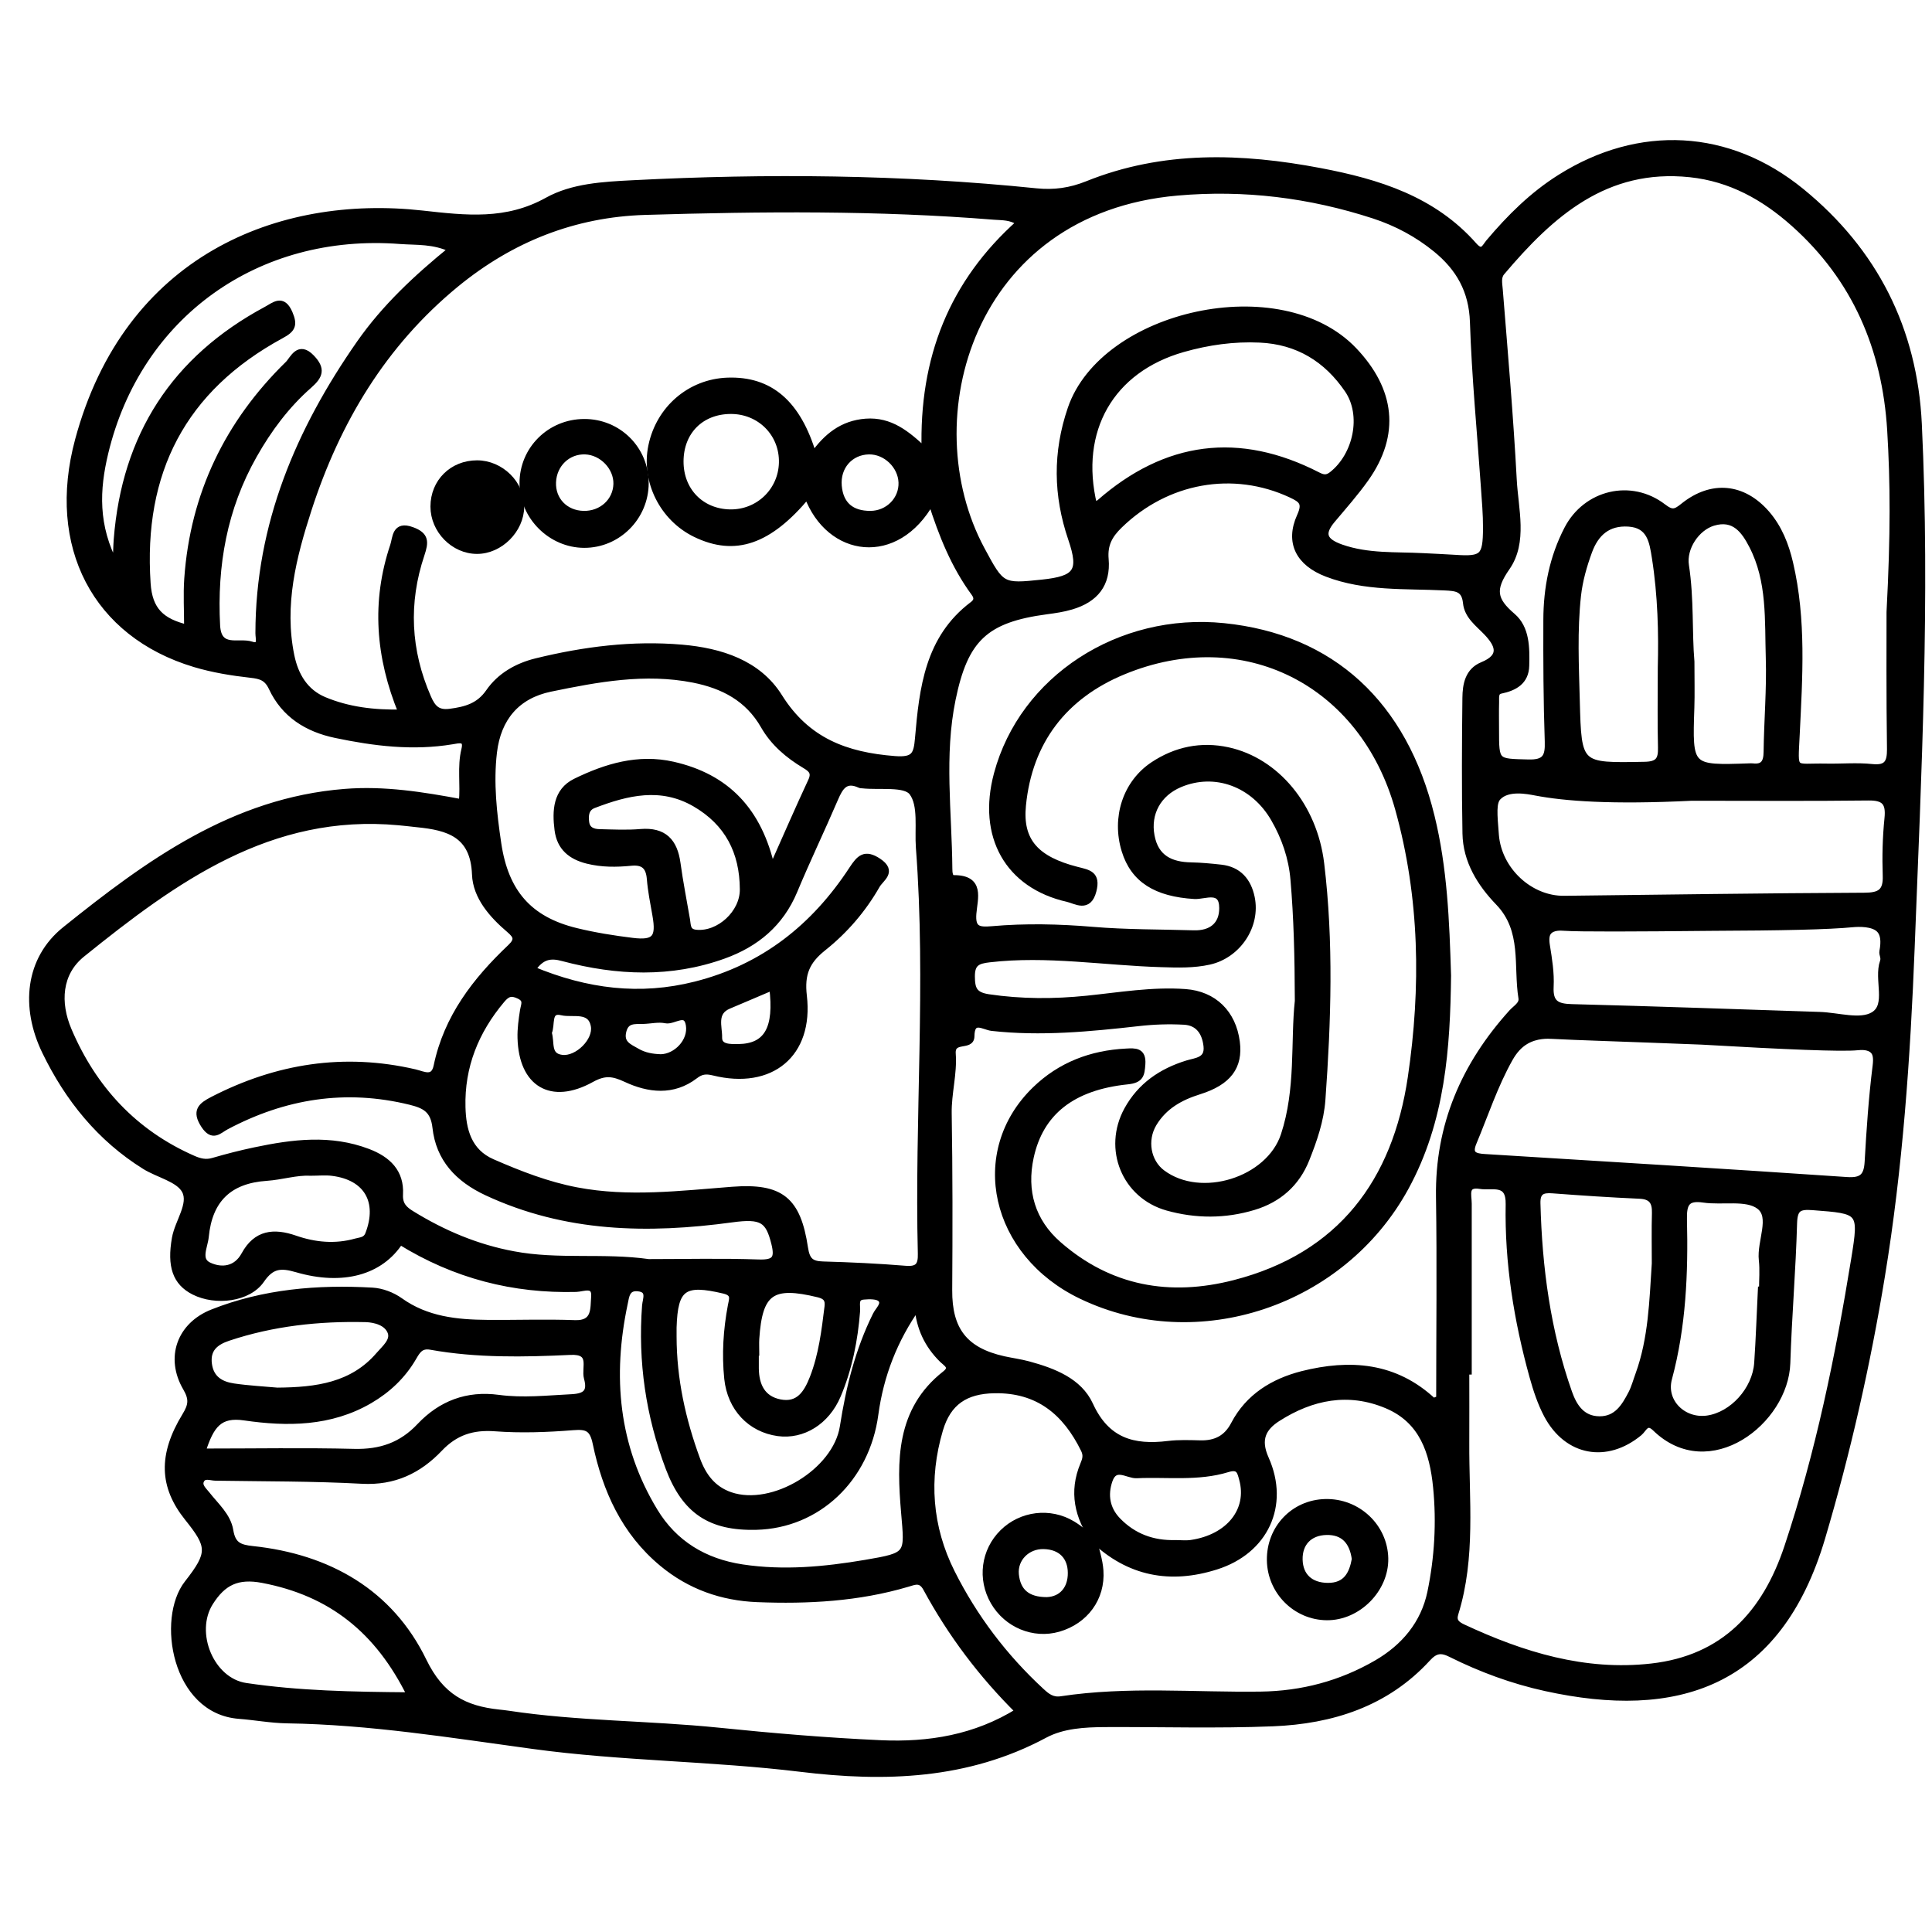 <?xml version="1.0" encoding="utf-8"?>
<!-- Generator: Adobe Illustrator 23.0.0, SVG Export Plug-In . SVG Version: 6.00 Build 0)  -->
<svg version="1.0" xmlns="http://www.w3.org/2000/svg" xmlns:xlink="http://www.w3.org/1999/xlink" x="0px" y="0px"
	 viewBox="0 0 3000 3000" style="enable-background:new 0 0 3000 3000;" xml:space="preserve">
<style type="text/css">
	.st0{stroke:#000000;stroke-width:10;stroke-miterlimit:10;}
</style>
<g id="Layer_1">
</g>
<g id="Layer_2">
	<g>
		<path class="st0" d="M621.3,1927.7c-30.5,47.3-89.1,63.7-160.3,43c-24.5-7.1-39.2-6.7-55.3,16.8c-20,29.1-70.7,35.1-104.3,18.2
			c-28.8-14.5-37-40-29.5-82.8c4.5-25.6,26.5-53.2,15.4-74.1c-9.8-18.4-41.2-24.8-62.3-37.9c-69.7-43.4-119.3-105-154.7-178
			c-33.5-69-26.4-143.3,31.1-189.4c128.1-102.9,260.9-199.8,434-213.5c61.1-4.9,120.6,4.6,182,16.1c2.9-28-2.6-55.3,4-82.1
			c4.7-19-9.3-14.9-19.5-13.2c-60.9,10.1-120.8,2.7-180.4-9.8c-44.3-9.2-79.9-31.4-99.4-73.2c-7.3-15.6-17-18.6-32.6-20.3
			c-29.4-3.3-59.1-8.1-87.3-16.6C148.4,984.6,77.2,848,121.5,683.5c76.1-282.3,311.2-376.4,534.1-351.6
			c68.2,7.6,130.7,14.9,194.3-20.4c39.2-21.8,86.8-24.3,132-26.6c209.3-10.8,418.4-8.9,627.1,12.5c27.6,2.8,53-0.6,79.5-11.3
			c117.8-47.4,239.1-43.4,361.3-20.2c90.1,17.1,175.6,43.6,239,115.5c13,14.7,17.1,2.2,23.4-5.3c32.4-38.4,67.6-73.4,110.4-100.3
			c123.1-77.5,261.5-70.5,374.3,21.4c114.1,93,175.3,214.6,182.3,361.1c12.9,271.1-0.6,542-11.1,812.9
			c-6.7,171.1-18.5,341.9-46.3,510.9c-22.5,137-53.1,272.3-92.6,405.6c-68.1,229.7-227.3,277.6-429,233.3
			c-51.2-11.2-100.4-29.3-147.3-52.7c-15.1-7.6-24.4-6.3-36.4,6.9c-64.3,70.1-148.5,96.7-239.9,100.4c-86.7,3.5-173.6,0.8-260.5,1.2
			c-32.3,0.2-65.8,2-94,17.1c-120.1,64.4-248.3,68.3-378.7,52.4c-138.2-16.8-277.9-16.7-415.5-35.5
			c-127.2-17.3-253.6-37.9-382.3-39.8c-24.9-0.4-49.6-5.1-74.5-7c-99.7-7.6-122.9-150.6-80-205.3c37.1-47.3,35.7-57.7,0.1-102.1
			c-38.8-48.5-40.8-97.1-3.5-158.2c9.8-16,11.4-26,1.2-43.4c-27.3-46.7-9.4-96.9,41-116.9c79.7-31.6,163.4-38.5,248.2-33.7
			c14.7,0.8,31,7,43,15.6c41.1,29.4,87.8,34.1,135.7,34.5c45.2,0.4,90.5-1.3,135.6,0.4c32.4,1.3,29-22.9,30.5-40.8
			c2-22.7-17.7-13.3-28.1-13C797.5,2003.6,706.9,1980.7,621.3,1927.7z M1698.1,2390.4l1,1.4c-25.6-36.4-34.5-75.3-16.7-117.7
			c3.3-8,5.3-14.2,0.9-23.2c-28.5-58.2-71.2-93.7-139.2-92.5c-44.9,0.8-72.1,18.7-84.8,61.6c-22.5,76.1-16.9,151.4,18.5,221.9
			c34.8,69.4,81.5,131.1,138.9,184.1c9,8.3,17.1,15,31.1,12.9c102.9-15.6,206.5-5.8,309.8-7.2c64.4-0.9,124.4-16.8,179.9-48.9
			c43-24.9,73.7-61.4,83.9-110.3c11.1-53.6,14.3-108.4,8.9-163.2c-5.4-54.4-21.2-103.8-76.7-127.2c-59.7-25.1-116.8-13.6-169.7,20.2
			c-22.7,14.5-32.2,32.6-18.6,62.9c32.4,72.6-1.3,143.1-76.8,167C1817.3,2454.9,1753.1,2442.8,1698.1,2390.4z M2225.6,2176
			c3.2-1.2,6.3-2.4,9.5-3.7c0-104.5,1.3-209-0.3-313.5c-1.7-111.4,39.3-205.1,112.7-286.4c6.3-7,17-12.5,15.3-22.7
			c-8.1-50.2,5.9-105-35.8-148.4c-28.2-29.2-50.4-64.5-51.1-107.2c-1.3-70.1-0.9-140.3-0.1-210.4c0.2-20.4,3.9-41.7,26.2-50.8
			c33.5-13.7,24-32.7,6.5-51.1c-13.2-13.8-29.8-25.5-31.8-45.7c-2.3-22.7-15.6-23.4-33.8-24.3c-61.2-3-123.3,1.5-182.4-21.1
			c-43.2-16.5-60.2-48.3-41.7-89.2c9.4-20.6,2.6-25.8-14-33.6c-90-42-193.5-23.4-266.6,47.8c-15.4,15-23.7,29.5-21.7,52.6
			c3.3,38.5-15.5,62.2-53.1,73.3c-12.4,3.7-25.5,5.6-38.4,7.3c-95.2,12.7-126.8,43-146.1,136.9c-18,87.6-5.8,175.4-5.1,263.1
			c0,6,0.7,15,6.6,15c44.1-0.4,32.6,31,30.7,54.7c-1.9,24.4,8.1,26.4,29.2,24.6c52.1-4.6,104.3-3.4,156.6,1
			c52,4.4,104.4,3.8,156.7,5.4c27.2,0.8,44.7-12.8,44.6-39.5c0-32.8-27.7-18.2-43.4-19.1c-59.4-3.6-94.3-25.1-108.2-70.4
			c-15.6-50.7,1.6-104.5,44.2-132.8c35.1-23.3,74.3-31.5,115.8-22.5c75.2,16.4,133.9,86.8,144.6,175.7
			c14.7,122,10.7,244.3,1.9,366.5c-2.3,32.2-12.9,62.8-24.8,92.6c-15,37.6-43.1,62.3-81.7,73.9c-44.3,13.4-89.4,13.3-133.8,0.9
			c-66-18.5-95.4-91.1-62.4-151.4c20.6-37.5,53.1-59.6,93.3-72c13.8-4.2,32.6-4.5,30.1-27.3c-2.4-21.3-12.9-36.8-35.1-38
			c-23.6-1.3-47.5-0.5-71,2.2c-75.7,8.5-151.3,15.9-227.5,7.4c-12.5-1.4-31.8-16.7-32.1,13.5c-0.2,17.8-30.9,1.9-29,27.2
			c2.3,30.6-6.8,61-6.3,92.2c1.5,91.5,1.4,183.1,0.8,274.6c-0.4,61.8,24.1,94,84.9,107.6c12.8,2.8,25.8,4.5,38.4,7.9
			c38.7,10.5,78.7,25.8,95.6,62.8c25.7,56.2,67.3,67.6,121.6,60.9c16.4-2,33.3-1.3,49.9-0.9c23.6,0.5,40.9-8,52.2-29.7
			c22.5-43,60.9-66.3,106-77.9C2095.9,2115.5,2165.9,2120.1,2225.6,2176z M1262.9,706.8c20.5-28.8,44.9-48.9,81.5-51.7
			c37.8-2.8,63.8,18.3,91.7,44.9c-4.2-143.6,42.5-261.1,147.3-354.4c-13.8-9.5-27.2-8.4-39.6-9.4c-180.4-14.6-361.2-12.9-541.8-7.5
			c-110.4,3.3-208.2,42.1-294,112.4C594.9,534,523.3,654,478.9,791c-23.8,73.5-43,148.6-26.8,227.4c6.4,30.9,21.6,56.3,51.1,68.7
			c37.3,15.6,77,20.5,120.5,19.6c-35.6-86.6-42.1-172.5-12.9-259.4c4-11.9,2.4-33.7,28.8-24c22,8,21,18.5,14.6,37.7
			c-25.2,75.1-21.6,149.3,10.3,222.3c7.1,16.3,14.8,24.8,34.1,22.3c24.3-3.2,45-8.5,60.5-30.9c17.3-25.1,43.9-40.2,73.5-47.5
			c74.3-18.2,149.7-27.8,226.2-21.2c59.9,5.2,118.3,23.6,151.1,76c43,68.7,103.7,91.1,179.2,97c30.8,2.4,34.5-6.7,36.7-32.7
			c6.7-77.5,15.3-155.1,84.7-207.4c6.7-5,7.9-10.6,2.4-18.1c-30.9-42.1-50.3-90-66.8-142.1c-54,96.5-158.4,82.4-192.5-9.4
			c-59.5,71.5-112.3,89.7-173.8,59.8c-50.7-24.7-79.4-82.2-68.1-136.5c12-57.9,59.9-99,117.8-101.2
			C1195.5,589,1238.7,625.8,1262.9,706.8z M2934.4,950.3c6.4-121,5.9-201.8,1-282.6c-7.8-126.3-54.1-235.3-149.8-320.6
			c-46.2-41.2-98.3-70.3-161.2-76.9c-131.2-13.8-215.9,61.8-292.6,152.5c-6.4,7.5-4.1,17.3-3.3,27.1c7.9,98.3,16.4,196.6,21.7,295.1
			c2.4,45.7,17,96.8-10.5,136.2c-23.9,34.2-20.3,50.9,8.8,75.8c21.9,18.7,21.8,49.3,21.1,76.8c-0.6,24.5-17.7,34-39.5,38.5
			c-8.9,1.9-7.1,11.2-7.3,18c-0.4,14.3-0.1,28.5-0.1,42.8c0,51.6,0,50,50.5,51.3c26.3,0.7,31.3-8.9,30.5-32.8
			c-2.2-63-2.4-126-2.2-189c0.1-49.3,9.5-97.1,32.4-141.1c29-55.9,98.6-72.6,148.6-34.2c13.9,10.7,19.2,8.7,31.5-1.2
			c44.2-35.5,92.8-30.3,129.2,11.6c19.2,22.2,29.6,48.9,36.1,76.7c20.6,88,14.6,177.1,10.3,266.1c-2.9,60.6-6.5,49.2,46,50.3
			c23.8,0.5,47.8-1.8,71.3,0.7c23.4,2.4,28.3-7.3,28.2-28C2933.9,1079.1,2934.4,994.7,2934.4,950.3z M1581.7,2657.2
			c-57.6-57-105.2-120.4-143.3-190.7c-8.4-15.4-17.8-10.8-29.6-7.3c-76.1,22.5-154.2,26.7-232.9,23.6c-55-2.2-104.6-19.7-147.4-55.2
			c-58.7-48.7-88.1-114.2-103.2-186.5c-4.9-23.5-13.5-27.1-35.6-25.3c-40.2,3.2-80.9,4.7-121,1.7c-35.1-2.6-62.1,6.3-86.2,31.7
			c-32.3,34-70.7,52.5-120.2,49.8c-75.8-4.1-151.8-3.6-227.7-4.8c-7.7-0.1-17.9-5-22.5,4.4c-4.3,8.7,4.1,15.6,8.9,21.7
			c13.9,17.8,32.6,33.6,36.3,56.3c3.7,22.6,14.2,26.9,35,29.1c117.7,12.5,213.5,67,265.2,173.5c27.2,56,63.8,74.7,117.4,80.4
			c4.7,0.5,9.5,1,14.1,1.7c108.3,16.4,217.9,15.3,326.7,26.4c83.9,8.6,168,15.7,252.2,19.5C1442.2,2710.5,1514.6,2699,1581.7,2657.2
			z M1007,1960.1c57,0,114.1-1.4,171,0.6c26,0.9,30.5-6.7,24.6-30.4c-9.1-36.4-19.3-43.6-66.1-37.2
			c-130.3,17.8-257.8,15.5-380.3-41.5c-45.1-21-74.4-52.6-79.7-100.9c-3.1-27.6-16.8-34.5-39.3-40.1
			c-100.6-24.7-195.5-9.5-286.1,38.6c-11.3,6-20.6,18.4-34-1.8c-14.8-22.5-4.4-30.5,13.1-39.6c99.7-51.4,204-68,314.1-42.4
			c12.8,3,29.3,12.7,34-10c15.7-75.4,60.2-132.9,114.3-184.2c12.5-11.8,9.6-18.1-1.5-27.6c-26.9-22.9-51.9-51.3-53.2-85.9
			c-2.4-62.5-41.9-73.4-90.2-78.2c-9.4-1-18.9-2.2-28.3-3c-200.2-18.7-348.5,89.2-492.1,205c-36.6,29.5-39.2,75.7-20.9,118.5
			c38.8,90.9,102,159.2,193.6,199.4c10.1,4.4,19.5,6.8,30.8,3.5c21.6-6.3,43.4-11.9,65.4-16.5c58.5-12.3,117-19.8,175.2,2.4
			c30.6,11.7,51.3,31.2,49.4,65.8c-0.9,16.4,7,23.6,18.7,30.7c48.9,30.1,100.7,52,157.7,62.6C867,1961.1,937.2,1950.2,1007,1960.1z
			 M2209.4,863.9c16.6,0.9,33.2,1.5,49.8,2.6c43.3,2.9,48.4-1.4,48.6-46.5c0.1-21.4-1.8-42.7-3.3-64.1c-5.9-85.3-14.2-170.6-17-256
			c-1.6-48.6-21.9-84-57.5-113c-28.8-23.5-61.1-40.8-96.5-52.4c-99.4-32.4-201.2-45-305.5-35.8c-321.8,28.2-412.5,352.6-303.8,554.7
			c30.9,57.5,31.5,58.2,94,51.6c53.9-5.7,62.7-17.7,45.4-68.4c-23-67.5-24-133.8-0.7-202c50.8-148.2,325.5-210.3,439.5-90.4
			c58.4,61.5,67.2,129.8,18,199.1c-15.8,22.2-34,42.8-51.6,63.7c-18.7,22.1-12.8,33.9,13.7,43.3
			C2124,864.9,2166.9,861.7,2209.4,863.9z M826.5,1505.4c84.6,35.3,167.5,45.4,253.4,23.7c105.6-26.6,184.7-89.5,243.4-179.3
			c11.3-17.2,19.5-26.3,40.7-12.2c23.9,16,3.6,26.3-2.6,37.2c-21.4,37.6-49.7,70.3-83.1,96.9c-25.9,20.6-34.4,40.6-30.4,74.8
			c10.5,90.4-50.8,140.6-139.7,118.6c-11.7-2.9-19.5-2.2-29,5.2c-34.1,26.2-72.2,21.4-107.1,5.1c-20.4-9.5-33.2-11.1-53.8,0.3
			c-62.4,34.6-107.8,7.1-109.7-63.9c-0.4-14.1,1.6-28.4,3.8-42.4c1.5-9.3,6.6-17.3-6.5-23.4c-12.1-5.7-18.4-3.4-26.8,6.6
			c-40.7,48.3-63,103.5-61.3,166.7c0.9,35.2,9.4,69.2,46.6,85.4c42.4,18.5,85.4,35.3,131.2,44c80.6,15.3,160.8,5.3,241.4-0.9
			c75.6-5.8,101.5,15.4,112.7,90.1c3,19.8,9.9,25.4,28.3,25.9c42.7,1.2,85.5,3.2,128.1,6.7c19.6,1.6,24.6-5.6,24.1-23.8
			c-5.2-210.1,13-420.3-3-630.4c-2.2-29.4,4.3-65.9-10.7-85.9c-11.1-14.8-50.7-8.3-77.6-11.3c-1.2-0.1-2.5,0-3.5-0.5
			c-22.9-10.6-31.1,3.4-38.9,21.6c-20.6,48-43.2,95-63.3,143.2c-21.2,50.7-59.2,82.2-109.4,100.3c-82.4,29.7-165.9,26-249,4
			C854.5,1482,840.7,1484.5,826.5,1505.4z M2280.3,2129.4c-1.3,0-2.6,0-3.8,0c0,36.8,0.2,73.7,0,110.5
			c-0.5,88.8,10.2,178.4-16.9,265.5c-3.7,12,2.1,16.9,12,21.6c92.8,43.3,188.8,72.8,292.7,61.1c112.9-12.7,177-82.8,211.3-185.8
			c48.6-145.8,79.3-295.8,103.9-447.1c12.3-75.9,10.7-75.3-64.8-81.1c-21.4-1.6-28.5,2.2-29.2,25.3c-2,72.5-8.2,144.8-10.5,217.3
			c-2.9,90.5-121.3,182-204.6,100.9c-13.8-13.4-18,1.4-24.9,7.1c-50.9,42.1-112,31.1-143.2-27.5c-9.9-18.7-16.7-39.4-22.4-59.9
			c-24.2-87.5-38.6-176.6-36.9-267.5c0.7-37.1-25.8-25.6-44.4-28.6c-25.1-4-18.3,14.7-18.3,27.7
			C2280.3,1955.8,2280.3,2042.6,2280.3,2129.4z M290.9,975c0-27-1.5-51.8,0.2-76.3c9.2-131.1,62.9-241.9,156.4-333.3
			c7.5-7.4,16-31,36.2-9.9c17,17.7,12.7,28.3-3.8,42.8c-35.1,30.8-62.8,68-85.8,108.7c-46.5,82.2-62.2,170.8-57.3,264.3
			c2.1,40,34.2,23.5,53.3,29.8c16.6,5.5,11.4-10.4,11.5-18c0.2-168.2,62.6-314.7,157-450c39-55.8,88.4-101.9,142.9-146.2
			c-27.9-13.5-54.5-11.1-80-13c-222.6-17.1-407,115.3-458.3,329.1c-13.6,56.8-16.6,113.5,16.6,175.5c0.9-19.7,1-30.3,1.8-40.9
			c12.6-160.9,89.4-280.1,231.8-356.6c12.7-6.8,25.4-19.3,36,5.4c7.9,18.5,4.4,25-12.8,34.3C283.7,603.7,217.2,733,228.9,906.2
			C231.7,947.5,250.5,965.4,290.9,975z M2642.4,1617.1c-113.7-4.5-198-7-231.7-8.9c-7.2-0.4-24.9-1.4-41.8,8.6
			c-9.9,5.9-17.9,14.8-24.8,27.1c-23.3,41.5-38,86.7-56.3,130.4c-7.8,18.7,2.1,21.8,18.2,22.7c187.3,11.5,374.6,23,561.8,35.7
			c23.7,1.6,31.3-6,32.6-28.6c2.8-49.8,6.2-99.7,12.4-149.1c1.5-11.9,0.3-19-3.7-23.3c-7.3-7.9-20.9-6.2-24.7-5.9
			C2860,1628.3,2772.2,1624.6,2642.4,1617.1z M2015.6,1554.2c-0.2-70-1.7-129.4-6.8-188.7c-2.9-34-13.7-65.1-30.4-94.1
			c-31.7-55-92-76.7-146.4-53.8c-33.6,14.2-50.8,45.1-44.2,80.4c6.4,34.4,30,45.6,62,46.1c15.4,0.3,30.9,1.8,46.2,3.5
			c27.4,3.1,42,20.6,47.3,46c9.2,44-21.2,89.3-65.4,99.3c-24.6,5.5-49.5,4.7-74.5,3.9c-89-2.6-177.6-17.9-267-7.5
			c-18.4,2.1-27.7,5.9-27.6,26.9c0.1,19.7,3.7,29.2,26.1,32.6c51.1,7.6,101.8,7.5,152.9,2.3c50.8-5.2,101.4-14,152.7-10.3
			c44.2,3.2,73.9,32.2,79.7,77.2c4.9,37.9-12.5,62.1-58.2,76.4c-29.4,9.2-54.5,23.2-70.7,50.1c-15.6,26-9.5,59.8,13.4,76.9
			c60.2,44.9,165.9,11.6,189.1-58.6C2017.5,1691.2,2008.8,1616.8,2015.6,1554.2z M1198.6,1349.2c22.3-50.1,41.1-93.4,61-136.1
			c6.3-13.4,0.7-18.7-9.9-25c-25.8-15.4-48.6-34.8-63.6-61.1c-24.4-42.7-62.9-62.7-109.1-71.9c-75.4-14.9-149.2-1.1-222.4,14
			c-52.1,10.8-81.6,45.8-87.9,99c-5.6,47.5-0.3,94.8,6.7,141.9c11.2,75.5,47.9,118.2,121.1,136c28.7,7,58.1,11.7,87.5,15.3
			c35.2,4.3,42.4-4.8,36-40.5c-3.3-18.7-7.1-37.4-8.6-56.2c-1.6-19.6-10.4-27.2-29.9-25.2c-22.5,2.2-44.9,2.4-67.3-3.2
			c-25.6-6.4-42.6-20.3-46.1-47.5c-3.8-29.7-2.5-60.1,27.6-74.9c47.3-23.1,97.3-38.3,151.2-26.1
			C1127.9,1206.5,1178.5,1258.5,1198.6,1349.2z M2626.9,1238.4c-125.4,6.2-197.4,0.5-242-8c-12.4-2.3-43.5-8.9-58.9,7.5
			c-7.7,8.2-6.3,25.1-3.5,59.1c4.5,54.4,53.2,99.6,106.3,99c155.4-1.8,310.9-4.1,466.3-4.8c23.9-0.1,34.3-6,33.4-31.4
			c-1-29.6-0.3-59.5,2.7-88.9c2.6-24.8-4.9-33.3-30.3-32.9C2809.6,1239.1,2718.2,1238.4,2626.9,1238.4z M2657.8,1440.4
			c-119.9,1.2-205.4,1.6-229.4-0.1c-4.2-0.3-17.2-1.4-23.8,6.3c-3.7,4.3-4.6,11.2-2.9,21.7c3.4,21.1,6.9,42.6,5.8,63.8
			c-1.3,25.8,9.6,31.5,33.1,32.1c128.3,3.3,256.6,7.9,384.9,12.1c28.4,0.9,63.1,12.2,83.6-0.1c25.5-15.3,5.4-55.3,15-82.8
			c2.4-6.8-1.7-11.1-0.8-16c3.1-16.3,1.4-26.7-4-33.1c-9.9-11.7-34.5-10.2-41.6-9.6C2839.1,1438.5,2764.4,1440,2657.8,1440.4z
			 M1698.5,784.3c3.1-1.3,6.7-1.8,9-3.8c103.3-90.4,216.2-105.3,338.6-42.5c8.2,4.2,14,5.5,22.2-0.9c38.3-30.1,51.3-92.6,24.5-131.9
			c-32.5-47.7-77.4-75.5-136.5-78.2c-40.7-1.9-80.3,3.7-119.4,14.8C1725,573.6,1670.5,668.2,1698.5,784.3z M1425,2028.4
			c-36.3,51.4-57.9,107.1-66.1,167.8c-13.4,100-89.2,171.9-184.5,174.3c-71.2,1.8-110.6-24.4-135.9-91.2
			c-30.7-81.2-43-165.2-36.5-251.9c0.8-9.9,8.6-25.5-11.6-27.3c-17.4-1.6-18.3,12.8-20.6,23.7c-24.1,113.3-14.4,222.3,46.6,322.8
			c30.5,50.3,77.2,78.7,136.2,87.6c64.4,9.7,128.1,3.6,191.4-7.1c68.7-11.7,65.8-12.5,60.2-78.8c-6.7-78.9-8.4-158.4,63.6-214.9
			c13.4-10.5,1.5-16.4-4.4-22.2C1440.3,2088.5,1427.6,2061.5,1425,2028.4z M2569.9,1961.9c0-26.1-0.5-52.3,0.2-78.4
			c0.5-17.3-5.4-26.3-24.1-27.1c-45.1-2-90.2-5-135.2-8.4c-16-1.2-24.3,2.2-23.8,20.6c2.6,100.3,15.7,198.9,49.2,293.9
			c7.7,21.8,20.2,41.5,47.4,41.7c26.9,0.2,39-19.7,49.6-40.1c4.9-9.4,7.6-19.9,11.3-29.9C2564.7,2078.4,2566.1,2020,2569.9,1961.9z
			 M2579.2,1036.3c1.4-52.4,0.1-111.7-9.2-170.5c-3.9-24.4-7.3-51-41.3-53.1c-32.4-2-51,15.2-61.4,43.4
			c-8.1,22.2-14.6,44.7-17.3,68.6c-6,54.6-3.3,109-1.9,163.5c2.7,102.4,2.8,101.7,105.9,99.7c21.2-0.4,26-8.2,25.5-27.3
			C2578.5,1121.6,2579.2,1082.5,2579.2,1036.3z M2626.1,1027.4c0,28.4,0.6,49.8-0.1,71.1c-3.2,95.1-3.3,95.1,91.3,91.8
			c1.2,0,2.4-0.1,3.6,0c17.3,2.2,22.4-6.2,22.6-22.6c0.6-48.7,4.9-97.4,3.4-146c-1.8-58.9,2.4-119.5-26-174.4
			c-12.2-23.7-27.9-45.8-60.9-35.8c-25.7,7.8-46.7,39-42.4,66.6C2625.6,930,2622.2,982.4,2626.1,1027.4z M1045.6,2075.5
			c0.1,66.1,14.1,129.5,36.8,191.2c9.4,25.4,24.3,45.8,51.6,55.2c66.1,22.6,164.2-36.8,175.1-106.4c9.4-60.1,23.7-118.6,51-173.5
			c4-8.1,15-17,7.7-24.9c-4.9-5.3-17.8-4.9-26.9-4.1c-14.3,1.2-9.7,13.9-10.3,22.4c-3.5,45.3-12.2,89.4-29.9,131.3
			c-17.4,41-54.4,63.5-92.5,58.3c-42.7-5.9-73.8-38.3-78.6-84.3c-3.9-37.9-1.5-75.8,5.6-113.3c1.9-10.1,6.2-19.5-10.9-23.6
			c-62.4-14.8-76.8-5-78.7,57.5C1045.5,2066,1045.6,2070.8,1045.6,2075.5z M314.1,2254.3c82.3,0,159.1-1.4,235.9,0.5
			c40.8,1,73.7-10.1,101.9-40.1c32.8-34.7,73.4-50.4,122.1-43.8c37.9,5.1,75.8,0.9,113.8-1c23-1.2,29.6-9.3,23.9-30.2
			c-4.4-16.3,10.9-42.6-26.2-40.8c-72.3,3.4-144.9,4.9-216.7-8c-15.9-2.8-21,6.6-27.1,17c-16.5,28.4-39.7,50.2-67.8,66.6
			c-60.9,35.5-127.9,35.8-194,26.2C340.5,2194.9,327.4,2212.5,314.1,2254.3z M2734.6,2002.8c0.6,0,1.2,0,1.8,0
			c0-15.4,1.4-31-0.3-46.2c-3.3-28.8,18.1-66.9-4.2-83.7c-20-15.1-57.3-6.2-86.6-10.5c-26.8-4-31.3,7.1-30.8,31.1
			c2,83.2-1.4,165.9-23.2,247.1c-9.8,36.3,22.6,67.8,60.1,62.4c38.8-5.6,74.5-44.6,77.5-86.4
			C2731.5,2078.7,2732.7,2040.7,2734.6,2002.8z M637.2,2632.8c-50-101.7-123.3-159.6-229.3-179.8c-39.3-7.5-61.8,3.9-81.6,35.1
			c-29.8,47,1.1,122.2,55.4,130.2C463.8,2630.5,546.6,2632.1,637.2,2632.8z M481.6,1820.7c-21.3-1.2-44.2,6.3-67.6,7.9
			c-58.4,3.9-89.2,34.1-94.8,91.6c-1.5,15.8-13.5,36.3,5.3,45c19.4,9,42.3,6.9,55.1-16.7c18.3-33.6,45.4-36.6,78.7-25
			c30.6,10.6,62.4,13.6,94.3,4.6c7.5-2.1,15.7-1.6,19.6-11.9c19.4-50.6-2.4-88.6-56.1-95.3C505.6,1819.5,494.8,1820.7,481.6,1820.7z
			 M430.6,2159.7c61.1-0.5,116.9-7.9,157.9-55.6c9-10.5,23.6-22.1,18.2-36c-5.6-14.5-23.8-19.7-39-20.1
			c-72.6-1.7-144.1,6-213.3,29.1c-19.5,6.5-33.5,17.2-30.3,41.2c3.1,23.1,19,32,38.8,34.9C386.2,2156.6,410,2157.8,430.6,2159.7z
			 M1153.8,1380.8c-0.3-58.1-23.5-103.4-74.5-133c-52.9-30.6-105.4-17.8-157.6,2.2c-12,4.6-13.4,15.7-11.8,27
			c1.6,11.9,10.7,15.2,20.7,15.5c21.4,0.5,42.9,1.6,64.2-0.2c36.1-3,52.3,14.5,56.9,48.3c4,29.4,9.8,58.5,14.8,87.7
			c1.5,9,0.3,19,14.3,20.4C1116.6,1452.3,1154.3,1417.8,1153.8,1380.8z M1056.4,716.3c-0.2,45.6,32.1,78.9,77.2,79.7
			c44,0.7,79.7-33.4,80.9-77.3c1.2-45.5-34.4-81.3-80.3-80.9C1088.2,638.2,1056.6,670.1,1056.4,716.3z M1825,2396.4
			c8.3,0,16.7,1,24.8-0.2c58.8-8.7,92.5-51.1,79.3-99.4c-3.1-11.4-4.7-21.4-23.1-15.7c-46,14.1-93.9,7.1-141.1,9.3
			c-14.1,0.6-33.6-16.9-42.3,8.2c-7.9,22.9-4.2,44.8,13,62.6C1759.9,2386.3,1790.2,2397.4,1825,2396.4z M1174,2100.3
			c-0.2,0-0.4,0-0.7,0c0,8.3-0.1,16.6,0,24.9c0.4,26.3,10.2,47.2,37.7,52.7c29.4,5.8,42-14.5,51.3-38.2
			c13.9-35.6,18.4-73.2,23-110.7c1.3-11-2.2-16.4-14.3-19.4c-72.5-17.7-92.2-4-97,69.4C1173.6,2086.1,1174,2093.2,1174,2100.3z
			 M1400.2,749.1c-1-26.3-24.8-49-51-48.5c-28.9,0.5-49.8,23.9-47.1,54.1c2.6,29.5,20.3,43.7,49.4,43.6
			C1379.3,798.2,1401.2,775.8,1400.2,749.1z M1199.4,1532.7c-24.8,10.5-46.3,19.8-67.8,28.8c-24.5,10.2-14.9,32.9-15.3,49.4
			c-0.4,16.3,17.8,15.4,30.5,15.3C1191.1,1625.5,1207.6,1597.2,1199.4,1532.7z M1026.2,1642c23.9-0.5,47.8-24.8,43.8-50.3
			c-3.9-24.7-24-5.1-36.3-7.7c-11.2-2.4-23.6,0.7-35.4,1c-12.9,0.3-26.2-1.9-30.7,16.1c-4.8,19.4,8.8,24.5,21.2,31.6
			C1000.4,1639.5,1013,1641.6,1026.2,1642z M851.7,1603.7c5.1,14.9-2.7,36.5,21.1,39.3c23.8,2.8,53.9-26.6,49.6-50.1
			c-5.1-27.8-33.3-17.3-49.8-21.3C849.2,1566,857.8,1591.8,851.7,1603.7z"/>
		<path class="st0" d="M1698.1,2390.4c3.6,16.1,9.2,32,10.3,48.3c3,42.8-23.5,78.3-64.9,90.2c-38.4,11-80-6.3-100.4-41.6
			c-20.6-35.5-14.8-79.2,14.1-107.7c28.6-28.2,73.1-33.9,108-12.9c12,7.2,22.7,16.8,33.9,25.2
			C1699.1,2391.9,1698.1,2390.4,1698.1,2390.4z M1625.8,2485c23.1-1,37.5-17.8,37.3-42.6c-0.1-25-15.3-41.4-42.5-42
			c-25.5-0.6-45.9,19.6-43.5,44.5C1579.7,2470.9,1594.6,2485.1,1625.8,2485z"/>
		<path class="st0" d="M2248.2,1514.8c-1.3,111.8-8.8,225.1-65.7,329.1c-98,179.3-322.6,254.9-503.2,168.3
			c-136.5-65.4-172.1-222.7-72-320c39.2-38.1,87.3-56.3,141.5-59c13.5-0.7,26.3-1.8,24.7,19.3c-1.2,15.9-2,24.2-22.7,26.3
			c-86.3,8.9-135.6,48.7-150.6,117.9c-11.5,53.2,2.5,100.1,43.2,135.7c79.6,69.7,172.8,86.1,273.5,60.2
			c165.3-42.5,250.3-158.2,274.1-319.4c20.6-139.3,18.7-279.7-19.7-417.3c-54.9-196.9-240.4-290.5-427.1-213.4
			c-92,38-146.3,108.6-156.1,208c-5.6,56.1,21.1,84.3,83.9,100.4c18.1,4.6,32.3,6.3,25.5,32.4c-7.5,28.9-27,15.1-39.4,12.3
			c-93-21-135.6-97.5-109.8-193.7c39.7-148,189.9-245.8,352-229.3c167.7,17.1,279.7,120.4,322.3,295.1
			C2242.4,1348.2,2245.6,1429.9,2248.2,1514.8z"/>
		<path class="st0" d="M1002.3,750.2c-0.1,52.6-42.9,95.6-95.1,95.5c-51.7-0.1-95.4-43.7-95.5-95.3c-0.1-52.5,42.3-94.7,95.5-94.8
			C960,655.4,1002.4,697.5,1002.3,750.2z M908.8,700.6c-27.2-1-49.2,20-50.4,48.1c-1.2,27.8,19.2,49,47.7,49.6
			c28.3,0.6,50.7-19.9,51.4-46.8C958.1,725.5,935.2,701.6,908.8,700.6z"/>
		<path class="st0" d="M740.7,855.1c-36.1,0-67.3-31.8-67.3-68.5c0-38.1,29-66.8,67.4-66.8c36.7,0,68.7,31.5,68.2,67.1
			C808.6,822.9,776.2,855.2,740.7,855.1z"/>
		<path class="st0" d="M1972.2,2422.6c-0.6-49.4,36.7-88.7,85.6-89.9c50.1-1.3,91.9,37.9,92.9,87.1c1,47.9-42.2,91.5-90.3,91.1
			C2012.2,2510.6,1972.8,2471.1,1972.2,2422.6z M2104.1,2421c-3.6-27.2-17.5-43.1-44.4-42.5c-26.8,0.6-42.6,17.8-42,43.3
			c0.6,25.5,16.7,40.8,44,41.1C2090.6,2463.1,2099.9,2444.2,2104.1,2421z"/>
	</g>
</g>
</svg>
